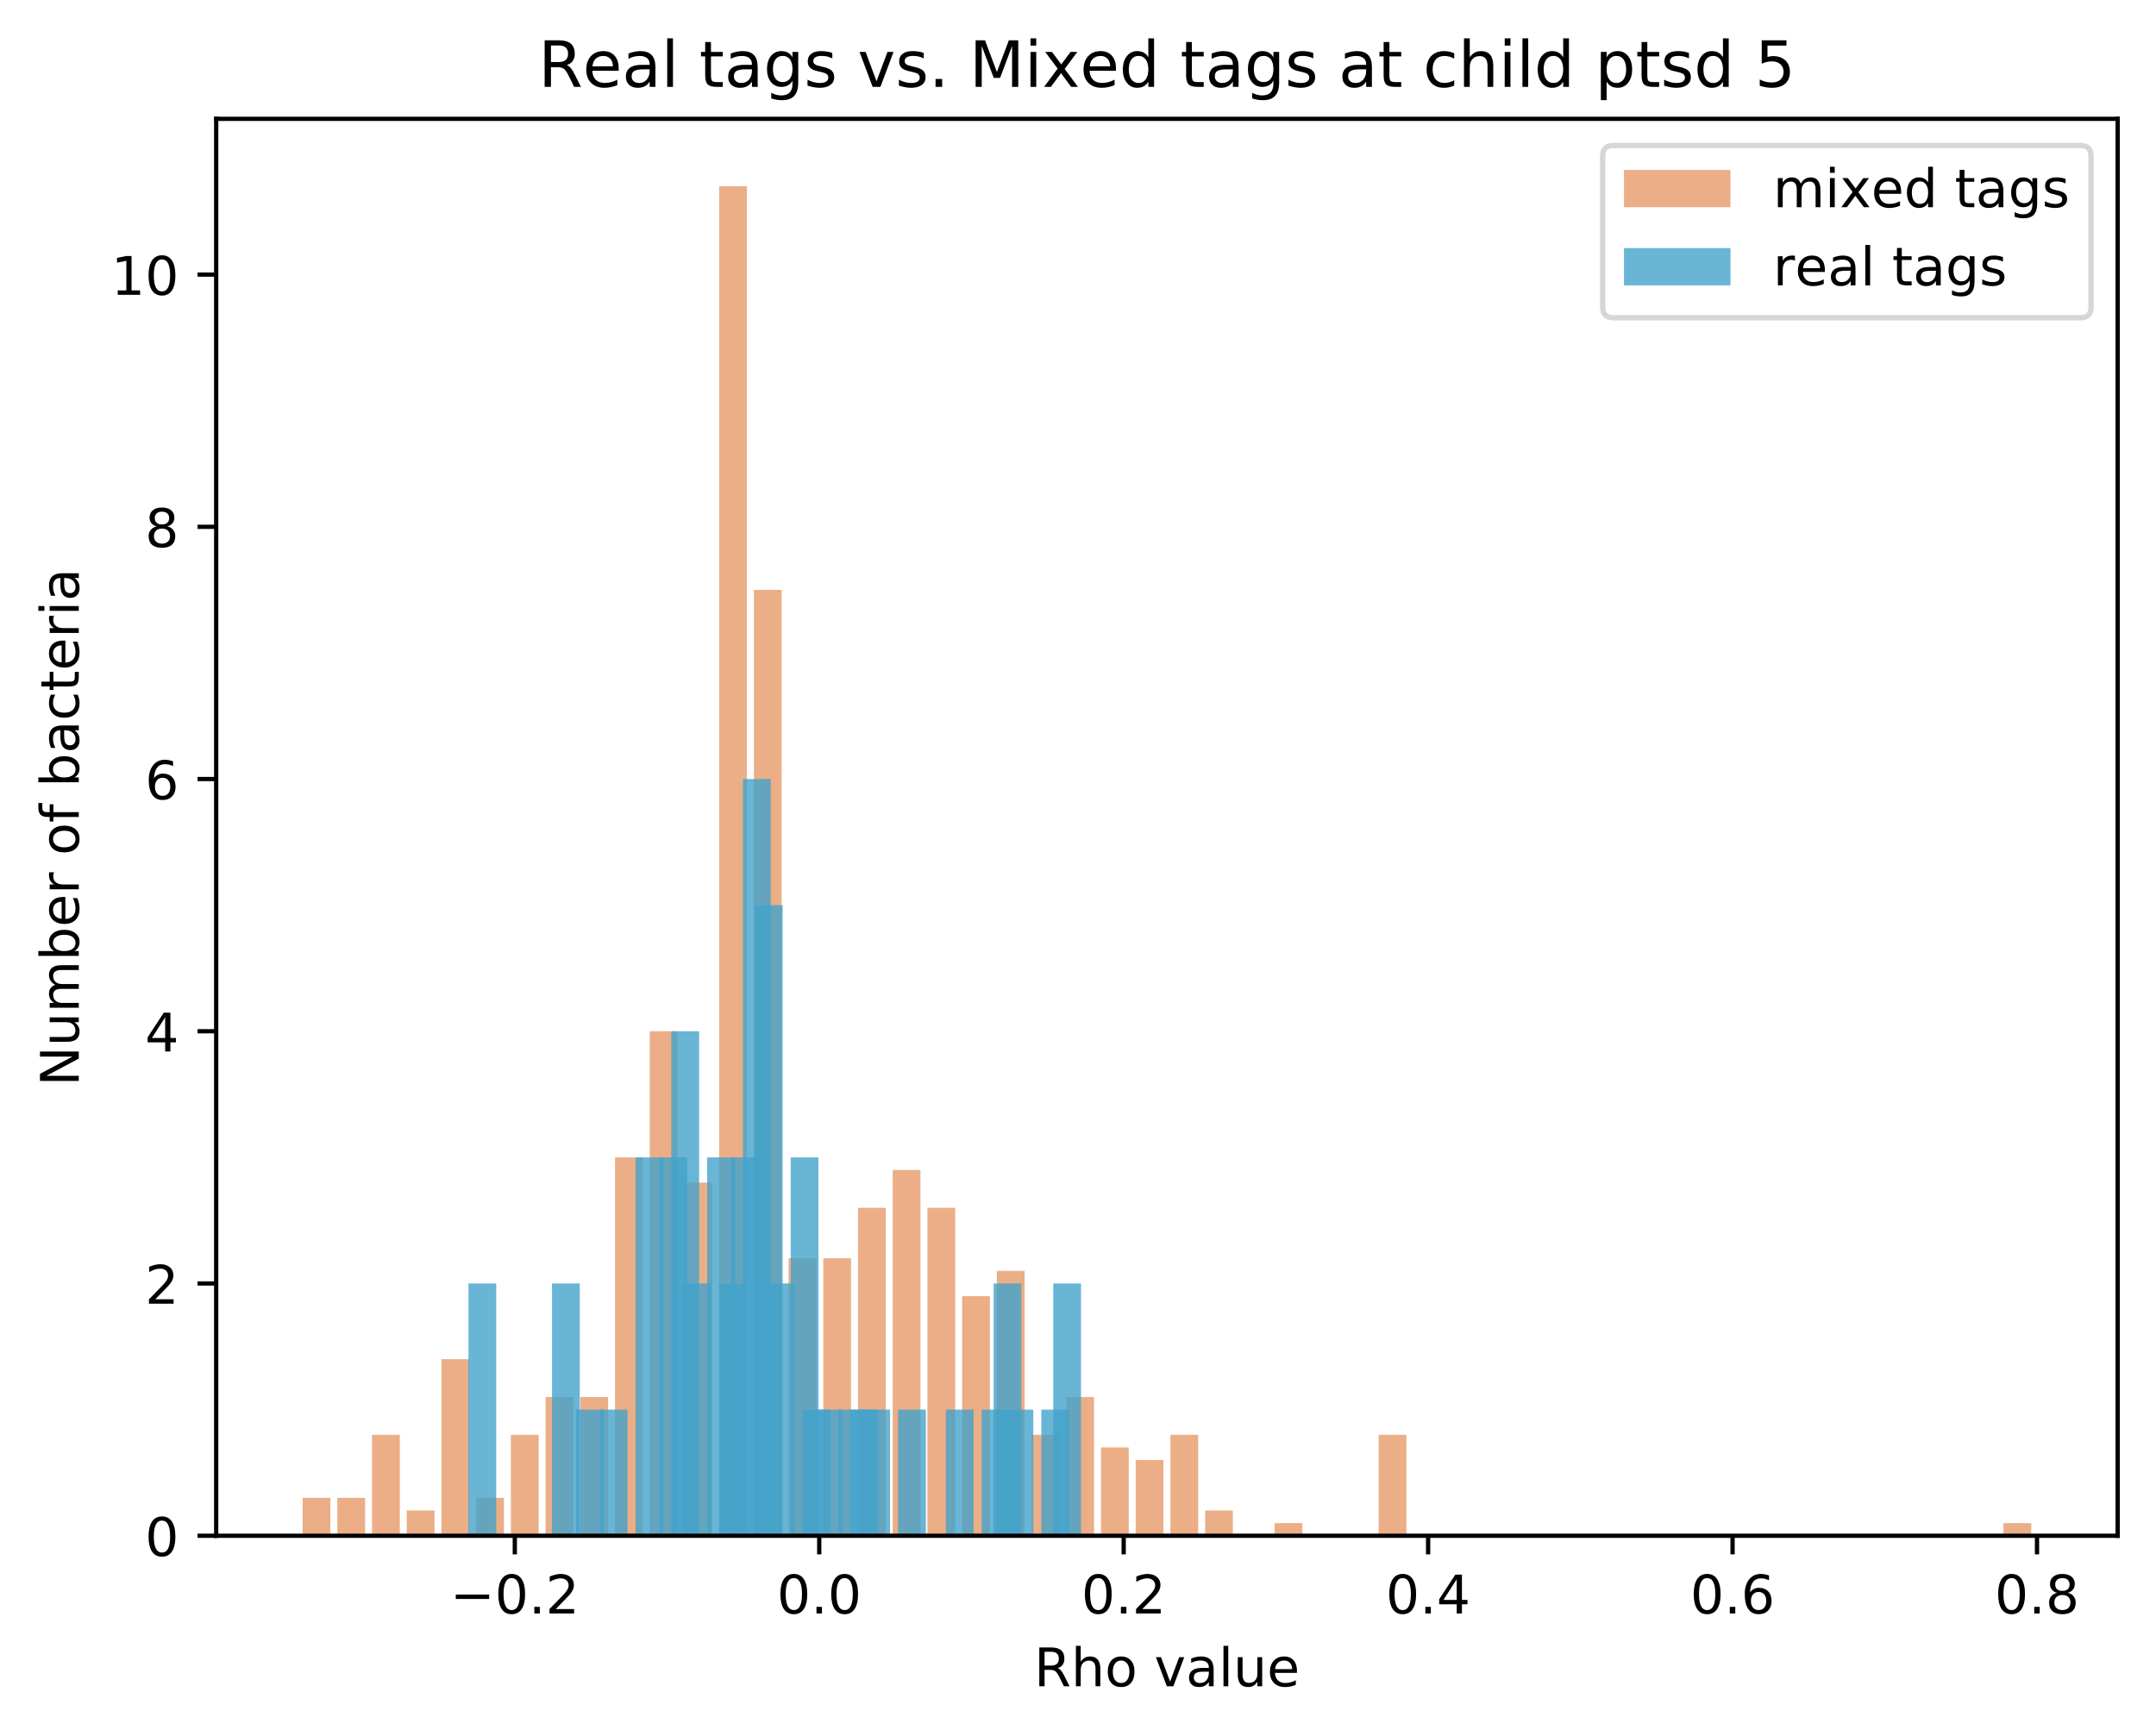 <?xml version="1.0" encoding="utf-8" standalone="no"?>
<!DOCTYPE svg PUBLIC "-//W3C//DTD SVG 1.1//EN"
  "http://www.w3.org/Graphics/SVG/1.1/DTD/svg11.dtd">
<!-- Created with matplotlib (https://matplotlib.org/) -->
<svg height="325.986pt" version="1.1" viewBox="0 0 404.923 325.986" width="404.923pt" xmlns="http://www.w3.org/2000/svg" xmlns:xlink="http://www.w3.org/1999/xlink">
 <defs>
  <style type="text/css">
*{stroke-linecap:butt;stroke-linejoin:round;}
  </style>
 </defs>
 <g id="figure_1">
  <g id="patch_1">
   <path d="M 0 325.986 
L 404.923 325.986 
L 404.923 0 
L 0 0 
z
" style="fill:#ffffff;"/>
  </g>
  <g id="axes_1">
   <g id="patch_2">
    <path d="M 40.603 288.43 
L 397.723 288.43 
L 397.723 22.318 
L 40.603 22.318 
z
" style="fill:#ffffff;"/>
   </g>
   <g id="patch_3">
    <path clip-path="url(#p74e25a6e88)" d="M 56.836 288.43 
L 62.051 288.43 
L 62.051 281.324 
L 56.836 281.324 
z
" style="fill:#d95f0e;opacity:0.5;"/>
   </g>
   <g id="patch_4">
    <path clip-path="url(#p74e25a6e88)" d="M 63.355 288.43 
L 68.57 288.43 
L 68.57 281.324 
L 63.355 281.324 
z
" style="fill:#d95f0e;opacity:0.5;"/>
   </g>
   <g id="patch_5">
    <path clip-path="url(#p74e25a6e88)" d="M 69.874 288.43 
L 75.09 288.43 
L 75.09 269.481 
L 69.874 269.481 
z
" style="fill:#d95f0e;opacity:0.5;"/>
   </g>
   <g id="patch_6">
    <path clip-path="url(#p74e25a6e88)" d="M 76.393 288.43 
L 81.609 288.43 
L 81.609 283.693 
L 76.393 283.693 
z
" style="fill:#d95f0e;opacity:0.5;"/>
   </g>
   <g id="patch_7">
    <path clip-path="url(#p74e25a6e88)" d="M 82.913 288.43 
L 88.128 288.43 
L 88.128 255.27 
L 82.913 255.27 
z
" style="fill:#d95f0e;opacity:0.5;"/>
   </g>
   <g id="patch_8">
    <path clip-path="url(#p74e25a6e88)" d="M 89.432 288.43 
L 94.647 288.43 
L 94.647 281.324 
L 89.432 281.324 
z
" style="fill:#d95f0e;opacity:0.5;"/>
   </g>
   <g id="patch_9">
    <path clip-path="url(#p74e25a6e88)" d="M 95.951 288.43 
L 101.166 288.43 
L 101.166 269.481 
L 95.951 269.481 
z
" style="fill:#d95f0e;opacity:0.5;"/>
   </g>
   <g id="patch_10">
    <path clip-path="url(#p74e25a6e88)" d="M 102.47 288.43 
L 107.685 288.43 
L 107.685 262.376 
L 102.47 262.376 
z
" style="fill:#d95f0e;opacity:0.5;"/>
   </g>
   <g id="patch_11">
    <path clip-path="url(#p74e25a6e88)" d="M 108.989 288.43 
L 114.205 288.43 
L 114.205 262.376 
L 108.989 262.376 
z
" style="fill:#d95f0e;opacity:0.5;"/>
   </g>
   <g id="patch_12">
    <path clip-path="url(#p74e25a6e88)" d="M 115.508 288.43 
L 120.724 288.43 
L 120.724 217.372 
L 115.508 217.372 
z
" style="fill:#d95f0e;opacity:0.5;"/>
   </g>
   <g id="patch_13">
    <path clip-path="url(#p74e25a6e88)" d="M 122.028 288.43 
L 127.243 288.43 
L 127.243 193.686 
L 122.028 193.686 
z
" style="fill:#d95f0e;opacity:0.5;"/>
   </g>
   <g id="patch_14">
    <path clip-path="url(#p74e25a6e88)" d="M 128.547 288.43 
L 133.762 288.43 
L 133.762 222.109 
L 128.547 222.109 
z
" style="fill:#d95f0e;opacity:0.5;"/>
   </g>
   <g id="patch_15">
    <path clip-path="url(#p74e25a6e88)" d="M 135.066 288.43 
L 140.281 288.43 
L 140.281 34.99 
L 135.066 34.99 
z
" style="fill:#d95f0e;opacity:0.5;"/>
   </g>
   <g id="patch_16">
    <path clip-path="url(#p74e25a6e88)" d="M 141.585 288.43 
L 146.8 288.43 
L 146.8 110.785 
L 141.585 110.785 
z
" style="fill:#d95f0e;opacity:0.5;"/>
   </g>
   <g id="patch_17">
    <path clip-path="url(#p74e25a6e88)" d="M 148.104 288.43 
L 153.32 288.43 
L 153.32 236.321 
L 148.104 236.321 
z
" style="fill:#d95f0e;opacity:0.5;"/>
   </g>
   <g id="patch_18">
    <path clip-path="url(#p74e25a6e88)" d="M 154.623 288.43 
L 159.839 288.43 
L 159.839 236.321 
L 154.623 236.321 
z
" style="fill:#d95f0e;opacity:0.5;"/>
   </g>
   <g id="patch_19">
    <path clip-path="url(#p74e25a6e88)" d="M 161.143 288.43 
L 166.358 288.43 
L 166.358 226.847 
L 161.143 226.847 
z
" style="fill:#d95f0e;opacity:0.5;"/>
   </g>
   <g id="patch_20">
    <path clip-path="url(#p74e25a6e88)" d="M 167.662 288.43 
L 172.877 288.43 
L 172.877 219.741 
L 167.662 219.741 
z
" style="fill:#d95f0e;opacity:0.5;"/>
   </g>
   <g id="patch_21">
    <path clip-path="url(#p74e25a6e88)" d="M 174.181 288.43 
L 179.396 288.43 
L 179.396 226.847 
L 174.181 226.847 
z
" style="fill:#d95f0e;opacity:0.5;"/>
   </g>
   <g id="patch_22">
    <path clip-path="url(#p74e25a6e88)" d="M 180.7 288.43 
L 185.915 288.43 
L 185.915 243.427 
L 180.7 243.427 
z
" style="fill:#d95f0e;opacity:0.5;"/>
   </g>
   <g id="patch_23">
    <path clip-path="url(#p74e25a6e88)" d="M 187.219 288.43 
L 192.435 288.43 
L 192.435 238.69 
L 187.219 238.69 
z
" style="fill:#d95f0e;opacity:0.5;"/>
   </g>
   <g id="patch_24">
    <path clip-path="url(#p74e25a6e88)" d="M 193.738 288.43 
L 198.954 288.43 
L 198.954 269.481 
L 193.738 269.481 
z
" style="fill:#d95f0e;opacity:0.5;"/>
   </g>
   <g id="patch_25">
    <path clip-path="url(#p74e25a6e88)" d="M 200.258 288.43 
L 205.473 288.43 
L 205.473 262.376 
L 200.258 262.376 
z
" style="fill:#d95f0e;opacity:0.5;"/>
   </g>
   <g id="patch_26">
    <path clip-path="url(#p74e25a6e88)" d="M 206.777 288.43 
L 211.992 288.43 
L 211.992 271.85 
L 206.777 271.85 
z
" style="fill:#d95f0e;opacity:0.5;"/>
   </g>
   <g id="patch_27">
    <path clip-path="url(#p74e25a6e88)" d="M 213.296 288.43 
L 218.511 288.43 
L 218.511 274.219 
L 213.296 274.219 
z
" style="fill:#d95f0e;opacity:0.5;"/>
   </g>
   <g id="patch_28">
    <path clip-path="url(#p74e25a6e88)" d="M 219.815 288.43 
L 225.03 288.43 
L 225.03 269.481 
L 219.815 269.481 
z
" style="fill:#d95f0e;opacity:0.5;"/>
   </g>
   <g id="patch_29">
    <path clip-path="url(#p74e25a6e88)" d="M 226.334 288.43 
L 231.55 288.43 
L 231.55 283.693 
L 226.334 283.693 
z
" style="fill:#d95f0e;opacity:0.5;"/>
   </g>
   <g id="patch_30">
    <path clip-path="url(#p74e25a6e88)" d="M 232.853 288.43 
L 238.069 288.43 
L 238.069 288.43 
L 232.853 288.43 
z
" style="fill:#d95f0e;opacity:0.5;"/>
   </g>
   <g id="patch_31">
    <path clip-path="url(#p74e25a6e88)" d="M 239.373 288.43 
L 244.588 288.43 
L 244.588 286.062 
L 239.373 286.062 
z
" style="fill:#d95f0e;opacity:0.5;"/>
   </g>
   <g id="patch_32">
    <path clip-path="url(#p74e25a6e88)" d="M 245.892 288.43 
L 251.107 288.43 
L 251.107 288.43 
L 245.892 288.43 
z
" style="fill:#d95f0e;opacity:0.5;"/>
   </g>
   <g id="patch_33">
    <path clip-path="url(#p74e25a6e88)" d="M 252.411 288.43 
L 257.626 288.43 
L 257.626 288.43 
L 252.411 288.43 
z
" style="fill:#d95f0e;opacity:0.5;"/>
   </g>
   <g id="patch_34">
    <path clip-path="url(#p74e25a6e88)" d="M 258.93 288.43 
L 264.145 288.43 
L 264.145 269.481 
L 258.93 269.481 
z
" style="fill:#d95f0e;opacity:0.5;"/>
   </g>
   <g id="patch_35">
    <path clip-path="url(#p74e25a6e88)" d="M 265.449 288.43 
L 270.665 288.43 
L 270.665 288.43 
L 265.449 288.43 
z
" style="fill:#d95f0e;opacity:0.5;"/>
   </g>
   <g id="patch_36">
    <path clip-path="url(#p74e25a6e88)" d="M 271.968 288.43 
L 277.184 288.43 
L 277.184 288.43 
L 271.968 288.43 
z
" style="fill:#d95f0e;opacity:0.5;"/>
   </g>
   <g id="patch_37">
    <path clip-path="url(#p74e25a6e88)" d="M 278.488 288.43 
L 283.703 288.43 
L 283.703 288.43 
L 278.488 288.43 
z
" style="fill:#d95f0e;opacity:0.5;"/>
   </g>
   <g id="patch_38">
    <path clip-path="url(#p74e25a6e88)" d="M 285.007 288.43 
L 290.222 288.43 
L 290.222 288.43 
L 285.007 288.43 
z
" style="fill:#d95f0e;opacity:0.5;"/>
   </g>
   <g id="patch_39">
    <path clip-path="url(#p74e25a6e88)" d="M 291.526 288.43 
L 296.741 288.43 
L 296.741 288.43 
L 291.526 288.43 
z
" style="fill:#d95f0e;opacity:0.5;"/>
   </g>
   <g id="patch_40">
    <path clip-path="url(#p74e25a6e88)" d="M 298.045 288.43 
L 303.26 288.43 
L 303.26 288.43 
L 298.045 288.43 
z
" style="fill:#d95f0e;opacity:0.5;"/>
   </g>
   <g id="patch_41">
    <path clip-path="url(#p74e25a6e88)" d="M 304.564 288.43 
L 309.78 288.43 
L 309.78 288.43 
L 304.564 288.43 
z
" style="fill:#d95f0e;opacity:0.5;"/>
   </g>
   <g id="patch_42">
    <path clip-path="url(#p74e25a6e88)" d="M 311.083 288.43 
L 316.299 288.43 
L 316.299 288.43 
L 311.083 288.43 
z
" style="fill:#d95f0e;opacity:0.5;"/>
   </g>
   <g id="patch_43">
    <path clip-path="url(#p74e25a6e88)" d="M 317.603 288.43 
L 322.818 288.43 
L 322.818 288.43 
L 317.603 288.43 
z
" style="fill:#d95f0e;opacity:0.5;"/>
   </g>
   <g id="patch_44">
    <path clip-path="url(#p74e25a6e88)" d="M 324.122 288.43 
L 329.337 288.43 
L 329.337 288.43 
L 324.122 288.43 
z
" style="fill:#d95f0e;opacity:0.5;"/>
   </g>
   <g id="patch_45">
    <path clip-path="url(#p74e25a6e88)" d="M 330.641 288.43 
L 335.856 288.43 
L 335.856 288.43 
L 330.641 288.43 
z
" style="fill:#d95f0e;opacity:0.5;"/>
   </g>
   <g id="patch_46">
    <path clip-path="url(#p74e25a6e88)" d="M 337.16 288.43 
L 342.375 288.43 
L 342.375 288.43 
L 337.16 288.43 
z
" style="fill:#d95f0e;opacity:0.5;"/>
   </g>
   <g id="patch_47">
    <path clip-path="url(#p74e25a6e88)" d="M 343.679 288.43 
L 348.895 288.43 
L 348.895 288.43 
L 343.679 288.43 
z
" style="fill:#d95f0e;opacity:0.5;"/>
   </g>
   <g id="patch_48">
    <path clip-path="url(#p74e25a6e88)" d="M 350.198 288.43 
L 355.414 288.43 
L 355.414 288.43 
L 350.198 288.43 
z
" style="fill:#d95f0e;opacity:0.5;"/>
   </g>
   <g id="patch_49">
    <path clip-path="url(#p74e25a6e88)" d="M 356.718 288.43 
L 361.933 288.43 
L 361.933 288.43 
L 356.718 288.43 
z
" style="fill:#d95f0e;opacity:0.5;"/>
   </g>
   <g id="patch_50">
    <path clip-path="url(#p74e25a6e88)" d="M 363.237 288.43 
L 368.452 288.43 
L 368.452 288.43 
L 363.237 288.43 
z
" style="fill:#d95f0e;opacity:0.5;"/>
   </g>
   <g id="patch_51">
    <path clip-path="url(#p74e25a6e88)" d="M 369.756 288.43 
L 374.971 288.43 
L 374.971 288.43 
L 369.756 288.43 
z
" style="fill:#d95f0e;opacity:0.5;"/>
   </g>
   <g id="patch_52">
    <path clip-path="url(#p74e25a6e88)" d="M 376.275 288.43 
L 381.49 288.43 
L 381.49 286.062 
L 376.275 286.062 
z
" style="fill:#d95f0e;opacity:0.5;"/>
   </g>
   <g id="patch_53">
    <path clip-path="url(#p74e25a6e88)" d="M 87.985 288.43 
L 93.201 288.43 
L 93.201 241.058 
L 87.985 241.058 
z
" style="fill:#43a2ca;opacity:0.8;"/>
   </g>
   <g id="patch_54">
    <path clip-path="url(#p74e25a6e88)" d="M 90.227 288.43 
L 95.442 288.43 
L 95.442 288.43 
L 90.227 288.43 
z
" style="fill:#43a2ca;opacity:0.8;"/>
   </g>
   <g id="patch_55">
    <path clip-path="url(#p74e25a6e88)" d="M 92.468 288.43 
L 97.683 288.43 
L 97.683 288.43 
L 92.468 288.43 
z
" style="fill:#43a2ca;opacity:0.8;"/>
   </g>
   <g id="patch_56">
    <path clip-path="url(#p74e25a6e88)" d="M 94.71 288.43 
L 99.925 288.43 
L 99.925 288.43 
L 94.71 288.43 
z
" style="fill:#43a2ca;opacity:0.8;"/>
   </g>
   <g id="patch_57">
    <path clip-path="url(#p74e25a6e88)" d="M 96.951 288.43 
L 102.166 288.43 
L 102.166 288.43 
L 96.951 288.43 
z
" style="fill:#43a2ca;opacity:0.8;"/>
   </g>
   <g id="patch_58">
    <path clip-path="url(#p74e25a6e88)" d="M 99.192 288.43 
L 104.408 288.43 
L 104.408 288.43 
L 99.192 288.43 
z
" style="fill:#43a2ca;opacity:0.8;"/>
   </g>
   <g id="patch_59">
    <path clip-path="url(#p74e25a6e88)" d="M 101.434 288.43 
L 106.649 288.43 
L 106.649 288.43 
L 101.434 288.43 
z
" style="fill:#43a2ca;opacity:0.8;"/>
   </g>
   <g id="patch_60">
    <path clip-path="url(#p74e25a6e88)" d="M 103.675 288.43 
L 108.891 288.43 
L 108.891 241.058 
L 103.675 241.058 
z
" style="fill:#43a2ca;opacity:0.8;"/>
   </g>
   <g id="patch_61">
    <path clip-path="url(#p74e25a6e88)" d="M 105.917 288.43 
L 111.132 288.43 
L 111.132 288.43 
L 105.917 288.43 
z
" style="fill:#43a2ca;opacity:0.8;"/>
   </g>
   <g id="patch_62">
    <path clip-path="url(#p74e25a6e88)" d="M 108.158 288.43 
L 113.374 288.43 
L 113.374 264.744 
L 108.158 264.744 
z
" style="fill:#43a2ca;opacity:0.8;"/>
   </g>
   <g id="patch_63">
    <path clip-path="url(#p74e25a6e88)" d="M 110.4 288.43 
L 115.615 288.43 
L 115.615 288.43 
L 110.4 288.43 
z
" style="fill:#43a2ca;opacity:0.8;"/>
   </g>
   <g id="patch_64">
    <path clip-path="url(#p74e25a6e88)" d="M 112.641 288.43 
L 117.857 288.43 
L 117.857 264.744 
L 112.641 264.744 
z
" style="fill:#43a2ca;opacity:0.8;"/>
   </g>
   <g id="patch_65">
    <path clip-path="url(#p74e25a6e88)" d="M 114.883 288.43 
L 120.098 288.43 
L 120.098 288.43 
L 114.883 288.43 
z
" style="fill:#43a2ca;opacity:0.8;"/>
   </g>
   <g id="patch_66">
    <path clip-path="url(#p74e25a6e88)" d="M 117.124 288.43 
L 122.34 288.43 
L 122.34 288.43 
L 117.124 288.43 
z
" style="fill:#43a2ca;opacity:0.8;"/>
   </g>
   <g id="patch_67">
    <path clip-path="url(#p74e25a6e88)" d="M 119.366 288.43 
L 124.581 288.43 
L 124.581 217.372 
L 119.366 217.372 
z
" style="fill:#43a2ca;opacity:0.8;"/>
   </g>
   <g id="patch_68">
    <path clip-path="url(#p74e25a6e88)" d="M 121.607 288.43 
L 126.822 288.43 
L 126.822 288.43 
L 121.607 288.43 
z
" style="fill:#43a2ca;opacity:0.8;"/>
   </g>
   <g id="patch_69">
    <path clip-path="url(#p74e25a6e88)" d="M 123.849 288.43 
L 129.064 288.43 
L 129.064 217.372 
L 123.849 217.372 
z
" style="fill:#43a2ca;opacity:0.8;"/>
   </g>
   <g id="patch_70">
    <path clip-path="url(#p74e25a6e88)" d="M 126.09 288.43 
L 131.305 288.43 
L 131.305 193.686 
L 126.09 193.686 
z
" style="fill:#43a2ca;opacity:0.8;"/>
   </g>
   <g id="patch_71">
    <path clip-path="url(#p74e25a6e88)" d="M 128.332 288.43 
L 133.547 288.43 
L 133.547 241.058 
L 128.332 241.058 
z
" style="fill:#43a2ca;opacity:0.8;"/>
   </g>
   <g id="patch_72">
    <path clip-path="url(#p74e25a6e88)" d="M 130.573 288.43 
L 135.788 288.43 
L 135.788 288.43 
L 130.573 288.43 
z
" style="fill:#43a2ca;opacity:0.8;"/>
   </g>
   <g id="patch_73">
    <path clip-path="url(#p74e25a6e88)" d="M 132.814 288.43 
L 138.03 288.43 
L 138.03 217.372 
L 132.814 217.372 
z
" style="fill:#43a2ca;opacity:0.8;"/>
   </g>
   <g id="patch_74">
    <path clip-path="url(#p74e25a6e88)" d="M 135.056 288.43 
L 140.271 288.43 
L 140.271 241.058 
L 135.056 241.058 
z
" style="fill:#43a2ca;opacity:0.8;"/>
   </g>
   <g id="patch_75">
    <path clip-path="url(#p74e25a6e88)" d="M 137.297 288.43 
L 142.513 288.43 
L 142.513 217.372 
L 137.297 217.372 
z
" style="fill:#43a2ca;opacity:0.8;"/>
   </g>
   <g id="patch_76">
    <path clip-path="url(#p74e25a6e88)" d="M 139.539 288.43 
L 144.754 288.43 
L 144.754 146.314 
L 139.539 146.314 
z
" style="fill:#43a2ca;opacity:0.8;"/>
   </g>
   <g id="patch_77">
    <path clip-path="url(#p74e25a6e88)" d="M 141.78 288.43 
L 146.996 288.43 
L 146.996 170 
L 141.78 170 
z
" style="fill:#43a2ca;opacity:0.8;"/>
   </g>
   <g id="patch_78">
    <path clip-path="url(#p74e25a6e88)" d="M 144.022 288.43 
L 149.237 288.43 
L 149.237 241.058 
L 144.022 241.058 
z
" style="fill:#43a2ca;opacity:0.8;"/>
   </g>
   <g id="patch_79">
    <path clip-path="url(#p74e25a6e88)" d="M 146.263 288.43 
L 151.479 288.43 
L 151.479 288.43 
L 146.263 288.43 
z
" style="fill:#43a2ca;opacity:0.8;"/>
   </g>
   <g id="patch_80">
    <path clip-path="url(#p74e25a6e88)" d="M 148.505 288.43 
L 153.72 288.43 
L 153.72 217.372 
L 148.505 217.372 
z
" style="fill:#43a2ca;opacity:0.8;"/>
   </g>
   <g id="patch_81">
    <path clip-path="url(#p74e25a6e88)" d="M 150.746 288.43 
L 155.961 288.43 
L 155.961 264.744 
L 150.746 264.744 
z
" style="fill:#43a2ca;opacity:0.8;"/>
   </g>
   <g id="patch_82">
    <path clip-path="url(#p74e25a6e88)" d="M 152.988 288.43 
L 158.203 288.43 
L 158.203 264.744 
L 152.988 264.744 
z
" style="fill:#43a2ca;opacity:0.8;"/>
   </g>
   <g id="patch_83">
    <path clip-path="url(#p74e25a6e88)" d="M 155.229 288.43 
L 160.444 288.43 
L 160.444 288.43 
L 155.229 288.43 
z
" style="fill:#43a2ca;opacity:0.8;"/>
   </g>
   <g id="patch_84">
    <path clip-path="url(#p74e25a6e88)" d="M 157.471 288.43 
L 162.686 288.43 
L 162.686 264.744 
L 157.471 264.744 
z
" style="fill:#43a2ca;opacity:0.8;"/>
   </g>
   <g id="patch_85">
    <path clip-path="url(#p74e25a6e88)" d="M 159.712 288.43 
L 164.927 288.43 
L 164.927 264.744 
L 159.712 264.744 
z
" style="fill:#43a2ca;opacity:0.8;"/>
   </g>
   <g id="patch_86">
    <path clip-path="url(#p74e25a6e88)" d="M 161.953 288.43 
L 167.169 288.43 
L 167.169 264.744 
L 161.953 264.744 
z
" style="fill:#43a2ca;opacity:0.8;"/>
   </g>
   <g id="patch_87">
    <path clip-path="url(#p74e25a6e88)" d="M 164.195 288.43 
L 169.41 288.43 
L 169.41 288.43 
L 164.195 288.43 
z
" style="fill:#43a2ca;opacity:0.8;"/>
   </g>
   <g id="patch_88">
    <path clip-path="url(#p74e25a6e88)" d="M 166.436 288.43 
L 171.652 288.43 
L 171.652 288.43 
L 166.436 288.43 
z
" style="fill:#43a2ca;opacity:0.8;"/>
   </g>
   <g id="patch_89">
    <path clip-path="url(#p74e25a6e88)" d="M 168.678 288.43 
L 173.893 288.43 
L 173.893 264.744 
L 168.678 264.744 
z
" style="fill:#43a2ca;opacity:0.8;"/>
   </g>
   <g id="patch_90">
    <path clip-path="url(#p74e25a6e88)" d="M 170.919 288.43 
L 176.135 288.43 
L 176.135 288.43 
L 170.919 288.43 
z
" style="fill:#43a2ca;opacity:0.8;"/>
   </g>
   <g id="patch_91">
    <path clip-path="url(#p74e25a6e88)" d="M 173.161 288.43 
L 178.376 288.43 
L 178.376 288.43 
L 173.161 288.43 
z
" style="fill:#43a2ca;opacity:0.8;"/>
   </g>
   <g id="patch_92">
    <path clip-path="url(#p74e25a6e88)" d="M 175.402 288.43 
L 180.618 288.43 
L 180.618 288.43 
L 175.402 288.43 
z
" style="fill:#43a2ca;opacity:0.8;"/>
   </g>
   <g id="patch_93">
    <path clip-path="url(#p74e25a6e88)" d="M 177.644 288.43 
L 182.859 288.43 
L 182.859 264.744 
L 177.644 264.744 
z
" style="fill:#43a2ca;opacity:0.8;"/>
   </g>
   <g id="patch_94">
    <path clip-path="url(#p74e25a6e88)" d="M 179.885 288.43 
L 185.1 288.43 
L 185.1 288.43 
L 179.885 288.43 
z
" style="fill:#43a2ca;opacity:0.8;"/>
   </g>
   <g id="patch_95">
    <path clip-path="url(#p74e25a6e88)" d="M 182.127 288.43 
L 187.342 288.43 
L 187.342 288.43 
L 182.127 288.43 
z
" style="fill:#43a2ca;opacity:0.8;"/>
   </g>
   <g id="patch_96">
    <path clip-path="url(#p74e25a6e88)" d="M 184.368 288.43 
L 189.583 288.43 
L 189.583 264.744 
L 184.368 264.744 
z
" style="fill:#43a2ca;opacity:0.8;"/>
   </g>
   <g id="patch_97">
    <path clip-path="url(#p74e25a6e88)" d="M 186.61 288.43 
L 191.825 288.43 
L 191.825 241.058 
L 186.61 241.058 
z
" style="fill:#43a2ca;opacity:0.8;"/>
   </g>
   <g id="patch_98">
    <path clip-path="url(#p74e25a6e88)" d="M 188.851 288.43 
L 194.066 288.43 
L 194.066 264.744 
L 188.851 264.744 
z
" style="fill:#43a2ca;opacity:0.8;"/>
   </g>
   <g id="patch_99">
    <path clip-path="url(#p74e25a6e88)" d="M 191.092 288.43 
L 196.308 288.43 
L 196.308 288.43 
L 191.092 288.43 
z
" style="fill:#43a2ca;opacity:0.8;"/>
   </g>
   <g id="patch_100">
    <path clip-path="url(#p74e25a6e88)" d="M 193.334 288.43 
L 198.549 288.43 
L 198.549 288.43 
L 193.334 288.43 
z
" style="fill:#43a2ca;opacity:0.8;"/>
   </g>
   <g id="patch_101">
    <path clip-path="url(#p74e25a6e88)" d="M 195.575 288.43 
L 200.791 288.43 
L 200.791 264.744 
L 195.575 264.744 
z
" style="fill:#43a2ca;opacity:0.8;"/>
   </g>
   <g id="patch_102">
    <path clip-path="url(#p74e25a6e88)" d="M 197.817 288.43 
L 203.032 288.43 
L 203.032 241.058 
L 197.817 241.058 
z
" style="fill:#43a2ca;opacity:0.8;"/>
   </g>
   <g id="matplotlib.axis_1">
    <g id="xtick_1">
     <g id="line2d_1">
      <defs>
       <path d="M 0 0 
L 0 3.5 
" id="m91716a3935" style="stroke:#000000;stroke-width:0.8;"/>
      </defs>
      <g>
       <use style="stroke:#000000;stroke-width:0.8;" x="96.686" xlink:href="#m91716a3935" y="288.43"/>
      </g>
     </g>
     <g id="text_1">
      <!-- −0.2 -->
      <defs>
       <path d="M 10.594 35.5 
L 73.188 35.5 
L 73.188 27.203 
L 10.594 27.203 
z
" id="DejaVuSans-8722"/>
       <path d="M 31.781 66.406 
Q 24.172 66.406 20.328 58.906 
Q 16.5 51.422 16.5 36.375 
Q 16.5 21.391 20.328 13.891 
Q 24.172 6.391 31.781 6.391 
Q 39.453 6.391 43.281 13.891 
Q 47.125 21.391 47.125 36.375 
Q 47.125 51.422 43.281 58.906 
Q 39.453 66.406 31.781 66.406 
z
M 31.781 74.219 
Q 44.047 74.219 50.516 64.516 
Q 56.984 54.828 56.984 36.375 
Q 56.984 17.969 50.516 8.266 
Q 44.047 -1.422 31.781 -1.422 
Q 19.531 -1.422 13.062 8.266 
Q 6.594 17.969 6.594 36.375 
Q 6.594 54.828 13.062 64.516 
Q 19.531 74.219 31.781 74.219 
z
" id="DejaVuSans-48"/>
       <path d="M 10.688 12.406 
L 21 12.406 
L 21 0 
L 10.688 0 
z
" id="DejaVuSans-46"/>
       <path d="M 19.188 8.297 
L 53.609 8.297 
L 53.609 0 
L 7.328 0 
L 7.328 8.297 
Q 12.938 14.109 22.625 23.891 
Q 32.328 33.688 34.812 36.531 
Q 39.547 41.844 41.422 45.531 
Q 43.312 49.219 43.312 52.781 
Q 43.312 58.594 39.234 62.25 
Q 35.156 65.922 28.609 65.922 
Q 23.969 65.922 18.812 64.312 
Q 13.672 62.703 7.812 59.422 
L 7.812 69.391 
Q 13.766 71.781 18.938 73 
Q 24.125 74.219 28.422 74.219 
Q 39.75 74.219 46.484 68.547 
Q 53.219 62.891 53.219 53.422 
Q 53.219 48.922 51.531 44.891 
Q 49.859 40.875 45.406 35.406 
Q 44.188 33.984 37.641 27.219 
Q 31.109 20.453 19.188 8.297 
z
" id="DejaVuSans-50"/>
      </defs>
      <g transform="translate(84.544 303.029)scale(0.1 -0.1)">
       <use xlink:href="#DejaVuSans-8722"/>
       <use x="83.789" xlink:href="#DejaVuSans-48"/>
       <use x="147.412" xlink:href="#DejaVuSans-46"/>
       <use x="179.199" xlink:href="#DejaVuSans-50"/>
      </g>
     </g>
    </g>
    <g id="xtick_2">
     <g id="line2d_2">
      <g>
       <use style="stroke:#000000;stroke-width:0.8;" x="153.863" xlink:href="#m91716a3935" y="288.43"/>
      </g>
     </g>
     <g id="text_2">
      <!-- 0.0 -->
      <g transform="translate(145.912 303.029)scale(0.1 -0.1)">
       <use xlink:href="#DejaVuSans-48"/>
       <use x="63.623" xlink:href="#DejaVuSans-46"/>
       <use x="95.41" xlink:href="#DejaVuSans-48"/>
      </g>
     </g>
    </g>
    <g id="xtick_3">
     <g id="line2d_3">
      <g>
       <use style="stroke:#000000;stroke-width:0.8;" x="211.041" xlink:href="#m91716a3935" y="288.43"/>
      </g>
     </g>
     <g id="text_3">
      <!-- 0.2 -->
      <g transform="translate(203.089 303.029)scale(0.1 -0.1)">
       <use xlink:href="#DejaVuSans-48"/>
       <use x="63.623" xlink:href="#DejaVuSans-46"/>
       <use x="95.41" xlink:href="#DejaVuSans-50"/>
      </g>
     </g>
    </g>
    <g id="xtick_4">
     <g id="line2d_4">
      <g>
       <use style="stroke:#000000;stroke-width:0.8;" x="268.219" xlink:href="#m91716a3935" y="288.43"/>
      </g>
     </g>
     <g id="text_4">
      <!-- 0.4 -->
      <defs>
       <path d="M 37.797 64.312 
L 12.891 25.391 
L 37.797 25.391 
z
M 35.203 72.906 
L 47.609 72.906 
L 47.609 25.391 
L 58.016 25.391 
L 58.016 17.188 
L 47.609 17.188 
L 47.609 0 
L 37.797 0 
L 37.797 17.188 
L 4.891 17.188 
L 4.891 26.703 
z
" id="DejaVuSans-52"/>
      </defs>
      <g transform="translate(260.267 303.029)scale(0.1 -0.1)">
       <use xlink:href="#DejaVuSans-48"/>
       <use x="63.623" xlink:href="#DejaVuSans-46"/>
       <use x="95.41" xlink:href="#DejaVuSans-52"/>
      </g>
     </g>
    </g>
    <g id="xtick_5">
     <g id="line2d_5">
      <g>
       <use style="stroke:#000000;stroke-width:0.8;" x="325.396" xlink:href="#m91716a3935" y="288.43"/>
      </g>
     </g>
     <g id="text_5">
      <!-- 0.6 -->
      <defs>
       <path d="M 33.016 40.375 
Q 26.375 40.375 22.484 35.828 
Q 18.609 31.297 18.609 23.391 
Q 18.609 15.531 22.484 10.953 
Q 26.375 6.391 33.016 6.391 
Q 39.656 6.391 43.531 10.953 
Q 47.406 15.531 47.406 23.391 
Q 47.406 31.297 43.531 35.828 
Q 39.656 40.375 33.016 40.375 
z
M 52.594 71.297 
L 52.594 62.312 
Q 48.875 64.062 45.094 64.984 
Q 41.312 65.922 37.594 65.922 
Q 27.828 65.922 22.672 59.328 
Q 17.531 52.734 16.797 39.406 
Q 19.672 43.656 24.016 45.922 
Q 28.375 48.188 33.594 48.188 
Q 44.578 48.188 50.953 41.516 
Q 57.328 34.859 57.328 23.391 
Q 57.328 12.156 50.688 5.359 
Q 44.047 -1.422 33.016 -1.422 
Q 20.359 -1.422 13.672 8.266 
Q 6.984 17.969 6.984 36.375 
Q 6.984 53.656 15.188 63.938 
Q 23.391 74.219 37.203 74.219 
Q 40.922 74.219 44.703 73.484 
Q 48.484 72.75 52.594 71.297 
z
" id="DejaVuSans-54"/>
      </defs>
      <g transform="translate(317.445 303.029)scale(0.1 -0.1)">
       <use xlink:href="#DejaVuSans-48"/>
       <use x="63.623" xlink:href="#DejaVuSans-46"/>
       <use x="95.41" xlink:href="#DejaVuSans-54"/>
      </g>
     </g>
    </g>
    <g id="xtick_6">
     <g id="line2d_6">
      <g>
       <use style="stroke:#000000;stroke-width:0.8;" x="382.574" xlink:href="#m91716a3935" y="288.43"/>
      </g>
     </g>
     <g id="text_6">
      <!-- 0.8 -->
      <defs>
       <path d="M 31.781 34.625 
Q 24.75 34.625 20.719 30.859 
Q 16.703 27.094 16.703 20.516 
Q 16.703 13.922 20.719 10.156 
Q 24.75 6.391 31.781 6.391 
Q 38.812 6.391 42.859 10.172 
Q 46.922 13.969 46.922 20.516 
Q 46.922 27.094 42.891 30.859 
Q 38.875 34.625 31.781 34.625 
z
M 21.922 38.812 
Q 15.578 40.375 12.031 44.719 
Q 8.5 49.078 8.5 55.328 
Q 8.5 64.062 14.719 69.141 
Q 20.953 74.219 31.781 74.219 
Q 42.672 74.219 48.875 69.141 
Q 55.078 64.062 55.078 55.328 
Q 55.078 49.078 51.531 44.719 
Q 48 40.375 41.703 38.812 
Q 48.828 37.156 52.797 32.312 
Q 56.781 27.484 56.781 20.516 
Q 56.781 9.906 50.312 4.234 
Q 43.844 -1.422 31.781 -1.422 
Q 19.734 -1.422 13.25 4.234 
Q 6.781 9.906 6.781 20.516 
Q 6.781 27.484 10.781 32.312 
Q 14.797 37.156 21.922 38.812 
z
M 18.312 54.391 
Q 18.312 48.734 21.844 45.562 
Q 25.391 42.391 31.781 42.391 
Q 38.141 42.391 41.719 45.562 
Q 45.312 48.734 45.312 54.391 
Q 45.312 60.062 41.719 63.234 
Q 38.141 66.406 31.781 66.406 
Q 25.391 66.406 21.844 63.234 
Q 18.312 60.062 18.312 54.391 
z
" id="DejaVuSans-56"/>
      </defs>
      <g transform="translate(374.622 303.029)scale(0.1 -0.1)">
       <use xlink:href="#DejaVuSans-48"/>
       <use x="63.623" xlink:href="#DejaVuSans-46"/>
       <use x="95.41" xlink:href="#DejaVuSans-56"/>
      </g>
     </g>
    </g>
    <g id="text_7">
     <!-- Rho value -->
     <defs>
      <path d="M 44.391 34.188 
Q 47.562 33.109 50.562 29.594 
Q 53.562 26.078 56.594 19.922 
L 66.609 0 
L 56 0 
L 46.688 18.703 
Q 43.062 26.031 39.672 28.422 
Q 36.281 30.812 30.422 30.812 
L 19.672 30.812 
L 19.672 0 
L 9.812 0 
L 9.812 72.906 
L 32.078 72.906 
Q 44.578 72.906 50.734 67.672 
Q 56.891 62.453 56.891 51.906 
Q 56.891 45.016 53.688 40.469 
Q 50.484 35.938 44.391 34.188 
z
M 19.672 64.797 
L 19.672 38.922 
L 32.078 38.922 
Q 39.203 38.922 42.844 42.219 
Q 46.484 45.516 46.484 51.906 
Q 46.484 58.297 42.844 61.547 
Q 39.203 64.797 32.078 64.797 
z
" id="DejaVuSans-82"/>
      <path d="M 54.891 33.016 
L 54.891 0 
L 45.906 0 
L 45.906 32.719 
Q 45.906 40.484 42.875 44.328 
Q 39.844 48.188 33.797 48.188 
Q 26.516 48.188 22.312 43.547 
Q 18.109 38.922 18.109 30.906 
L 18.109 0 
L 9.078 0 
L 9.078 75.984 
L 18.109 75.984 
L 18.109 46.188 
Q 21.344 51.125 25.703 53.562 
Q 30.078 56 35.797 56 
Q 45.219 56 50.047 50.172 
Q 54.891 44.344 54.891 33.016 
z
" id="DejaVuSans-104"/>
      <path d="M 30.609 48.391 
Q 23.391 48.391 19.188 42.75 
Q 14.984 37.109 14.984 27.297 
Q 14.984 17.484 19.156 11.844 
Q 23.344 6.203 30.609 6.203 
Q 37.797 6.203 41.984 11.859 
Q 46.188 17.531 46.188 27.297 
Q 46.188 37.016 41.984 42.703 
Q 37.797 48.391 30.609 48.391 
z
M 30.609 56 
Q 42.328 56 49.016 48.375 
Q 55.719 40.766 55.719 27.297 
Q 55.719 13.875 49.016 6.219 
Q 42.328 -1.422 30.609 -1.422 
Q 18.844 -1.422 12.172 6.219 
Q 5.516 13.875 5.516 27.297 
Q 5.516 40.766 12.172 48.375 
Q 18.844 56 30.609 56 
z
" id="DejaVuSans-111"/>
      <path id="DejaVuSans-32"/>
      <path d="M 2.984 54.688 
L 12.5 54.688 
L 29.594 8.797 
L 46.688 54.688 
L 56.203 54.688 
L 35.688 0 
L 23.484 0 
z
" id="DejaVuSans-118"/>
      <path d="M 34.281 27.484 
Q 23.391 27.484 19.188 25 
Q 14.984 22.516 14.984 16.5 
Q 14.984 11.719 18.141 8.906 
Q 21.297 6.109 26.703 6.109 
Q 34.188 6.109 38.703 11.406 
Q 43.219 16.703 43.219 25.484 
L 43.219 27.484 
z
M 52.203 31.203 
L 52.203 0 
L 43.219 0 
L 43.219 8.297 
Q 40.141 3.328 35.547 0.953 
Q 30.953 -1.422 24.312 -1.422 
Q 15.922 -1.422 10.953 3.297 
Q 6 8.016 6 15.922 
Q 6 25.141 12.172 29.828 
Q 18.359 34.516 30.609 34.516 
L 43.219 34.516 
L 43.219 35.406 
Q 43.219 41.609 39.141 45 
Q 35.062 48.391 27.688 48.391 
Q 23 48.391 18.547 47.266 
Q 14.109 46.141 10.016 43.891 
L 10.016 52.203 
Q 14.938 54.109 19.578 55.047 
Q 24.219 56 28.609 56 
Q 40.484 56 46.344 49.844 
Q 52.203 43.703 52.203 31.203 
z
" id="DejaVuSans-97"/>
      <path d="M 9.422 75.984 
L 18.406 75.984 
L 18.406 0 
L 9.422 0 
z
" id="DejaVuSans-108"/>
      <path d="M 8.5 21.578 
L 8.5 54.688 
L 17.484 54.688 
L 17.484 21.922 
Q 17.484 14.156 20.5 10.266 
Q 23.531 6.391 29.594 6.391 
Q 36.859 6.391 41.078 11.031 
Q 45.312 15.672 45.312 23.688 
L 45.312 54.688 
L 54.297 54.688 
L 54.297 0 
L 45.312 0 
L 45.312 8.406 
Q 42.047 3.422 37.719 1 
Q 33.406 -1.422 27.688 -1.422 
Q 18.266 -1.422 13.375 4.438 
Q 8.5 10.297 8.5 21.578 
z
M 31.109 56 
z
" id="DejaVuSans-117"/>
      <path d="M 56.203 29.594 
L 56.203 25.203 
L 14.891 25.203 
Q 15.484 15.922 20.484 11.062 
Q 25.484 6.203 34.422 6.203 
Q 39.594 6.203 44.453 7.469 
Q 49.312 8.734 54.109 11.281 
L 54.109 2.781 
Q 49.266 0.734 44.188 -0.344 
Q 39.109 -1.422 33.891 -1.422 
Q 20.797 -1.422 13.156 6.188 
Q 5.516 13.812 5.516 26.812 
Q 5.516 40.234 12.766 48.109 
Q 20.016 56 32.328 56 
Q 43.359 56 49.781 48.891 
Q 56.203 41.797 56.203 29.594 
z
M 47.219 32.234 
Q 47.125 39.594 43.094 43.984 
Q 39.062 48.391 32.422 48.391 
Q 24.906 48.391 20.391 44.141 
Q 15.875 39.891 15.188 32.172 
z
" id="DejaVuSans-101"/>
     </defs>
     <g transform="translate(194.214 316.707)scale(0.1 -0.1)">
      <use xlink:href="#DejaVuSans-82"/>
      <use x="69.482" xlink:href="#DejaVuSans-104"/>
      <use x="132.861" xlink:href="#DejaVuSans-111"/>
      <use x="194.043" xlink:href="#DejaVuSans-32"/>
      <use x="225.83" xlink:href="#DejaVuSans-118"/>
      <use x="285.01" xlink:href="#DejaVuSans-97"/>
      <use x="346.289" xlink:href="#DejaVuSans-108"/>
      <use x="374.072" xlink:href="#DejaVuSans-117"/>
      <use x="437.451" xlink:href="#DejaVuSans-101"/>
     </g>
    </g>
   </g>
   <g id="matplotlib.axis_2">
    <g id="ytick_1">
     <g id="line2d_7">
      <defs>
       <path d="M 0 0 
L -3.5 0 
" id="m6e22c16e5d" style="stroke:#000000;stroke-width:0.8;"/>
      </defs>
      <g>
       <use style="stroke:#000000;stroke-width:0.8;" x="40.603" xlink:href="#m6e22c16e5d" y="288.43"/>
      </g>
     </g>
     <g id="text_8">
      <!-- 0 -->
      <g transform="translate(27.241 292.229)scale(0.1 -0.1)">
       <use xlink:href="#DejaVuSans-48"/>
      </g>
     </g>
    </g>
    <g id="ytick_2">
     <g id="line2d_8">
      <g>
       <use style="stroke:#000000;stroke-width:0.8;" x="40.603" xlink:href="#m6e22c16e5d" y="241.058"/>
      </g>
     </g>
     <g id="text_9">
      <!-- 2 -->
      <g transform="translate(27.241 244.857)scale(0.1 -0.1)">
       <use xlink:href="#DejaVuSans-50"/>
      </g>
     </g>
    </g>
    <g id="ytick_3">
     <g id="line2d_9">
      <g>
       <use style="stroke:#000000;stroke-width:0.8;" x="40.603" xlink:href="#m6e22c16e5d" y="193.686"/>
      </g>
     </g>
     <g id="text_10">
      <!-- 4 -->
      <g transform="translate(27.241 197.485)scale(0.1 -0.1)">
       <use xlink:href="#DejaVuSans-52"/>
      </g>
     </g>
    </g>
    <g id="ytick_4">
     <g id="line2d_10">
      <g>
       <use style="stroke:#000000;stroke-width:0.8;" x="40.603" xlink:href="#m6e22c16e5d" y="146.314"/>
      </g>
     </g>
     <g id="text_11">
      <!-- 6 -->
      <g transform="translate(27.241 150.113)scale(0.1 -0.1)">
       <use xlink:href="#DejaVuSans-54"/>
      </g>
     </g>
    </g>
    <g id="ytick_5">
     <g id="line2d_11">
      <g>
       <use style="stroke:#000000;stroke-width:0.8;" x="40.603" xlink:href="#m6e22c16e5d" y="98.942"/>
      </g>
     </g>
     <g id="text_12">
      <!-- 8 -->
      <g transform="translate(27.241 102.741)scale(0.1 -0.1)">
       <use xlink:href="#DejaVuSans-56"/>
      </g>
     </g>
    </g>
    <g id="ytick_6">
     <g id="line2d_12">
      <g>
       <use style="stroke:#000000;stroke-width:0.8;" x="40.603" xlink:href="#m6e22c16e5d" y="51.57"/>
      </g>
     </g>
     <g id="text_13">
      <!-- 10 -->
      <defs>
       <path d="M 12.406 8.297 
L 28.516 8.297 
L 28.516 63.922 
L 10.984 60.406 
L 10.984 69.391 
L 28.422 72.906 
L 38.281 72.906 
L 38.281 8.297 
L 54.391 8.297 
L 54.391 0 
L 12.406 0 
z
" id="DejaVuSans-49"/>
      </defs>
      <g transform="translate(20.878 55.37)scale(0.1 -0.1)">
       <use xlink:href="#DejaVuSans-49"/>
       <use x="63.623" xlink:href="#DejaVuSans-48"/>
      </g>
     </g>
    </g>
    <g id="text_14">
     <!-- Number of bacteria -->
     <defs>
      <path d="M 9.812 72.906 
L 23.094 72.906 
L 55.422 11.922 
L 55.422 72.906 
L 64.984 72.906 
L 64.984 0 
L 51.703 0 
L 19.391 60.984 
L 19.391 0 
L 9.812 0 
z
" id="DejaVuSans-78"/>
      <path d="M 52 44.188 
Q 55.375 50.25 60.062 53.125 
Q 64.75 56 71.094 56 
Q 79.641 56 84.281 50.016 
Q 88.922 44.047 88.922 33.016 
L 88.922 0 
L 79.891 0 
L 79.891 32.719 
Q 79.891 40.578 77.094 44.375 
Q 74.312 48.188 68.609 48.188 
Q 61.625 48.188 57.562 43.547 
Q 53.516 38.922 53.516 30.906 
L 53.516 0 
L 44.484 0 
L 44.484 32.719 
Q 44.484 40.625 41.703 44.406 
Q 38.922 48.188 33.109 48.188 
Q 26.219 48.188 22.156 43.531 
Q 18.109 38.875 18.109 30.906 
L 18.109 0 
L 9.078 0 
L 9.078 54.688 
L 18.109 54.688 
L 18.109 46.188 
Q 21.188 51.219 25.484 53.609 
Q 29.781 56 35.688 56 
Q 41.656 56 45.828 52.969 
Q 50 49.953 52 44.188 
z
" id="DejaVuSans-109"/>
      <path d="M 48.688 27.297 
Q 48.688 37.203 44.609 42.844 
Q 40.531 48.484 33.406 48.484 
Q 26.266 48.484 22.188 42.844 
Q 18.109 37.203 18.109 27.297 
Q 18.109 17.391 22.188 11.75 
Q 26.266 6.109 33.406 6.109 
Q 40.531 6.109 44.609 11.75 
Q 48.688 17.391 48.688 27.297 
z
M 18.109 46.391 
Q 20.953 51.266 25.266 53.625 
Q 29.594 56 35.594 56 
Q 45.562 56 51.781 48.094 
Q 58.016 40.188 58.016 27.297 
Q 58.016 14.406 51.781 6.484 
Q 45.562 -1.422 35.594 -1.422 
Q 29.594 -1.422 25.266 0.953 
Q 20.953 3.328 18.109 8.203 
L 18.109 0 
L 9.078 0 
L 9.078 75.984 
L 18.109 75.984 
z
" id="DejaVuSans-98"/>
      <path d="M 41.109 46.297 
Q 39.594 47.172 37.812 47.578 
Q 36.031 48 33.891 48 
Q 26.266 48 22.188 43.047 
Q 18.109 38.094 18.109 28.812 
L 18.109 0 
L 9.078 0 
L 9.078 54.688 
L 18.109 54.688 
L 18.109 46.188 
Q 20.953 51.172 25.484 53.578 
Q 30.031 56 36.531 56 
Q 37.453 56 38.578 55.875 
Q 39.703 55.766 41.062 55.516 
z
" id="DejaVuSans-114"/>
      <path d="M 37.109 75.984 
L 37.109 68.5 
L 28.516 68.5 
Q 23.688 68.5 21.797 66.547 
Q 19.922 64.594 19.922 59.516 
L 19.922 54.688 
L 34.719 54.688 
L 34.719 47.703 
L 19.922 47.703 
L 19.922 0 
L 10.891 0 
L 10.891 47.703 
L 2.297 47.703 
L 2.297 54.688 
L 10.891 54.688 
L 10.891 58.5 
Q 10.891 67.625 15.141 71.797 
Q 19.391 75.984 28.609 75.984 
z
" id="DejaVuSans-102"/>
      <path d="M 48.781 52.594 
L 48.781 44.188 
Q 44.969 46.297 41.141 47.344 
Q 37.312 48.391 33.406 48.391 
Q 24.656 48.391 19.812 42.844 
Q 14.984 37.312 14.984 27.297 
Q 14.984 17.281 19.812 11.734 
Q 24.656 6.203 33.406 6.203 
Q 37.312 6.203 41.141 7.25 
Q 44.969 8.297 48.781 10.406 
L 48.781 2.094 
Q 45.016 0.344 40.984 -0.531 
Q 36.969 -1.422 32.422 -1.422 
Q 20.062 -1.422 12.781 6.344 
Q 5.516 14.109 5.516 27.297 
Q 5.516 40.672 12.859 48.328 
Q 20.219 56 33.016 56 
Q 37.156 56 41.109 55.141 
Q 45.062 54.297 48.781 52.594 
z
" id="DejaVuSans-99"/>
      <path d="M 18.312 70.219 
L 18.312 54.688 
L 36.812 54.688 
L 36.812 47.703 
L 18.312 47.703 
L 18.312 18.016 
Q 18.312 11.328 20.141 9.422 
Q 21.969 7.516 27.594 7.516 
L 36.812 7.516 
L 36.812 0 
L 27.594 0 
Q 17.188 0 13.234 3.875 
Q 9.281 7.766 9.281 18.016 
L 9.281 47.703 
L 2.688 47.703 
L 2.688 54.688 
L 9.281 54.688 
L 9.281 70.219 
z
" id="DejaVuSans-116"/>
      <path d="M 9.422 54.688 
L 18.406 54.688 
L 18.406 0 
L 9.422 0 
z
M 9.422 75.984 
L 18.406 75.984 
L 18.406 64.594 
L 9.422 64.594 
z
" id="DejaVuSans-105"/>
     </defs>
     <g transform="translate(14.798 203.991)rotate(-90)scale(0.1 -0.1)">
      <use xlink:href="#DejaVuSans-78"/>
      <use x="74.805" xlink:href="#DejaVuSans-117"/>
      <use x="138.184" xlink:href="#DejaVuSans-109"/>
      <use x="235.596" xlink:href="#DejaVuSans-98"/>
      <use x="299.072" xlink:href="#DejaVuSans-101"/>
      <use x="360.596" xlink:href="#DejaVuSans-114"/>
      <use x="401.709" xlink:href="#DejaVuSans-32"/>
      <use x="433.496" xlink:href="#DejaVuSans-111"/>
      <use x="494.678" xlink:href="#DejaVuSans-102"/>
      <use x="529.883" xlink:href="#DejaVuSans-32"/>
      <use x="561.67" xlink:href="#DejaVuSans-98"/>
      <use x="625.146" xlink:href="#DejaVuSans-97"/>
      <use x="686.426" xlink:href="#DejaVuSans-99"/>
      <use x="741.406" xlink:href="#DejaVuSans-116"/>
      <use x="780.615" xlink:href="#DejaVuSans-101"/>
      <use x="842.139" xlink:href="#DejaVuSans-114"/>
      <use x="883.252" xlink:href="#DejaVuSans-105"/>
      <use x="911.035" xlink:href="#DejaVuSans-97"/>
     </g>
    </g>
   </g>
   <g id="patch_103">
    <path d="M 40.603 288.43 
L 40.603 22.318 
" style="fill:none;stroke:#000000;stroke-linecap:square;stroke-linejoin:miter;stroke-width:0.8;"/>
   </g>
   <g id="patch_104">
    <path d="M 397.723 288.43 
L 397.723 22.318 
" style="fill:none;stroke:#000000;stroke-linecap:square;stroke-linejoin:miter;stroke-width:0.8;"/>
   </g>
   <g id="patch_105">
    <path d="M 40.603 288.43 
L 397.723 288.43 
" style="fill:none;stroke:#000000;stroke-linecap:square;stroke-linejoin:miter;stroke-width:0.8;"/>
   </g>
   <g id="patch_106">
    <path d="M 40.603 22.318 
L 397.723 22.318 
" style="fill:none;stroke:#000000;stroke-linecap:square;stroke-linejoin:miter;stroke-width:0.8;"/>
   </g>
   <g id="text_15">
    <!-- Real tags vs. Mixed tags at child ptsd 5 -->
    <defs>
     <path d="M 45.406 27.984 
Q 45.406 37.75 41.375 43.109 
Q 37.359 48.484 30.078 48.484 
Q 22.859 48.484 18.828 43.109 
Q 14.797 37.75 14.797 27.984 
Q 14.797 18.266 18.828 12.891 
Q 22.859 7.516 30.078 7.516 
Q 37.359 7.516 41.375 12.891 
Q 45.406 18.266 45.406 27.984 
z
M 54.391 6.781 
Q 54.391 -7.172 48.188 -13.984 
Q 42 -20.797 29.203 -20.797 
Q 24.469 -20.797 20.266 -20.094 
Q 16.062 -19.391 12.109 -17.922 
L 12.109 -9.188 
Q 16.062 -11.328 19.922 -12.344 
Q 23.781 -13.375 27.781 -13.375 
Q 36.625 -13.375 41.016 -8.766 
Q 45.406 -4.156 45.406 5.172 
L 45.406 9.625 
Q 42.625 4.781 38.281 2.391 
Q 33.938 0 27.875 0 
Q 17.828 0 11.672 7.656 
Q 5.516 15.328 5.516 27.984 
Q 5.516 40.672 11.672 48.328 
Q 17.828 56 27.875 56 
Q 33.938 56 38.281 53.609 
Q 42.625 51.219 45.406 46.391 
L 45.406 54.688 
L 54.391 54.688 
z
" id="DejaVuSans-103"/>
     <path d="M 44.281 53.078 
L 44.281 44.578 
Q 40.484 46.531 36.375 47.5 
Q 32.281 48.484 27.875 48.484 
Q 21.188 48.484 17.844 46.438 
Q 14.5 44.391 14.5 40.281 
Q 14.5 37.156 16.891 35.375 
Q 19.281 33.594 26.516 31.984 
L 29.594 31.297 
Q 39.156 29.25 43.188 25.516 
Q 47.219 21.781 47.219 15.094 
Q 47.219 7.469 41.188 3.016 
Q 35.156 -1.422 24.609 -1.422 
Q 20.219 -1.422 15.453 -0.562 
Q 10.688 0.297 5.422 2 
L 5.422 11.281 
Q 10.406 8.688 15.234 7.391 
Q 20.062 6.109 24.812 6.109 
Q 31.156 6.109 34.562 8.281 
Q 37.984 10.453 37.984 14.406 
Q 37.984 18.062 35.516 20.016 
Q 33.062 21.969 24.703 23.781 
L 21.578 24.516 
Q 13.234 26.266 9.516 29.906 
Q 5.812 33.547 5.812 39.891 
Q 5.812 47.609 11.281 51.797 
Q 16.75 56 26.812 56 
Q 31.781 56 36.172 55.266 
Q 40.578 54.547 44.281 53.078 
z
" id="DejaVuSans-115"/>
     <path d="M 9.812 72.906 
L 24.516 72.906 
L 43.109 23.297 
L 61.812 72.906 
L 76.516 72.906 
L 76.516 0 
L 66.891 0 
L 66.891 64.016 
L 48.094 14.016 
L 38.188 14.016 
L 19.391 64.016 
L 19.391 0 
L 9.812 0 
z
" id="DejaVuSans-77"/>
     <path d="M 54.891 54.688 
L 35.109 28.078 
L 55.906 0 
L 45.312 0 
L 29.391 21.484 
L 13.484 0 
L 2.875 0 
L 24.125 28.609 
L 4.688 54.688 
L 15.281 54.688 
L 29.781 35.203 
L 44.281 54.688 
z
" id="DejaVuSans-120"/>
     <path d="M 45.406 46.391 
L 45.406 75.984 
L 54.391 75.984 
L 54.391 0 
L 45.406 0 
L 45.406 8.203 
Q 42.578 3.328 38.25 0.953 
Q 33.938 -1.422 27.875 -1.422 
Q 17.969 -1.422 11.734 6.484 
Q 5.516 14.406 5.516 27.297 
Q 5.516 40.188 11.734 48.094 
Q 17.969 56 27.875 56 
Q 33.938 56 38.25 53.625 
Q 42.578 51.266 45.406 46.391 
z
M 14.797 27.297 
Q 14.797 17.391 18.875 11.75 
Q 22.953 6.109 30.078 6.109 
Q 37.203 6.109 41.297 11.75 
Q 45.406 17.391 45.406 27.297 
Q 45.406 37.203 41.297 42.844 
Q 37.203 48.484 30.078 48.484 
Q 22.953 48.484 18.875 42.844 
Q 14.797 37.203 14.797 27.297 
z
" id="DejaVuSans-100"/>
     <path d="M 18.109 8.203 
L 18.109 -20.797 
L 9.078 -20.797 
L 9.078 54.688 
L 18.109 54.688 
L 18.109 46.391 
Q 20.953 51.266 25.266 53.625 
Q 29.594 56 35.594 56 
Q 45.562 56 51.781 48.094 
Q 58.016 40.188 58.016 27.297 
Q 58.016 14.406 51.781 6.484 
Q 45.562 -1.422 35.594 -1.422 
Q 29.594 -1.422 25.266 0.953 
Q 20.953 3.328 18.109 8.203 
z
M 48.688 27.297 
Q 48.688 37.203 44.609 42.844 
Q 40.531 48.484 33.406 48.484 
Q 26.266 48.484 22.188 42.844 
Q 18.109 37.203 18.109 27.297 
Q 18.109 17.391 22.188 11.75 
Q 26.266 6.109 33.406 6.109 
Q 40.531 6.109 44.609 11.75 
Q 48.688 17.391 48.688 27.297 
z
" id="DejaVuSans-112"/>
     <path d="M 10.797 72.906 
L 49.516 72.906 
L 49.516 64.594 
L 19.828 64.594 
L 19.828 46.734 
Q 21.969 47.469 24.109 47.828 
Q 26.266 48.188 28.422 48.188 
Q 40.625 48.188 47.75 41.5 
Q 54.891 34.812 54.891 23.391 
Q 54.891 11.625 47.562 5.094 
Q 40.234 -1.422 26.906 -1.422 
Q 22.312 -1.422 17.547 -0.641 
Q 12.797 0.141 7.719 1.703 
L 7.719 11.625 
Q 12.109 9.234 16.797 8.062 
Q 21.484 6.891 26.703 6.891 
Q 35.156 6.891 40.078 11.328 
Q 45.016 15.766 45.016 23.391 
Q 45.016 31 40.078 35.438 
Q 35.156 39.891 26.703 39.891 
Q 22.75 39.891 18.812 39.016 
Q 14.891 38.141 10.797 36.281 
z
" id="DejaVuSans-53"/>
    </defs>
    <g transform="translate(101.116 16.318)scale(0.12 -0.12)">
     <use xlink:href="#DejaVuSans-82"/>
     <use x="69.42" xlink:href="#DejaVuSans-101"/>
     <use x="130.943" xlink:href="#DejaVuSans-97"/>
     <use x="192.223" xlink:href="#DejaVuSans-108"/>
     <use x="220.006" xlink:href="#DejaVuSans-32"/>
     <use x="251.793" xlink:href="#DejaVuSans-116"/>
     <use x="291.002" xlink:href="#DejaVuSans-97"/>
     <use x="352.281" xlink:href="#DejaVuSans-103"/>
     <use x="415.758" xlink:href="#DejaVuSans-115"/>
     <use x="467.857" xlink:href="#DejaVuSans-32"/>
     <use x="499.645" xlink:href="#DejaVuSans-118"/>
     <use x="558.824" xlink:href="#DejaVuSans-115"/>
     <use x="610.924" xlink:href="#DejaVuSans-46"/>
     <use x="642.711" xlink:href="#DejaVuSans-32"/>
     <use x="674.498" xlink:href="#DejaVuSans-77"/>
     <use x="760.777" xlink:href="#DejaVuSans-105"/>
     <use x="788.561" xlink:href="#DejaVuSans-120"/>
     <use x="847.693" xlink:href="#DejaVuSans-101"/>
     <use x="909.217" xlink:href="#DejaVuSans-100"/>
     <use x="972.693" xlink:href="#DejaVuSans-32"/>
     <use x="1004.48" xlink:href="#DejaVuSans-116"/>
     <use x="1043.689" xlink:href="#DejaVuSans-97"/>
     <use x="1104.969" xlink:href="#DejaVuSans-103"/>
     <use x="1168.445" xlink:href="#DejaVuSans-115"/>
     <use x="1220.545" xlink:href="#DejaVuSans-32"/>
     <use x="1252.332" xlink:href="#DejaVuSans-97"/>
     <use x="1313.611" xlink:href="#DejaVuSans-116"/>
     <use x="1352.82" xlink:href="#DejaVuSans-32"/>
     <use x="1384.607" xlink:href="#DejaVuSans-99"/>
     <use x="1439.588" xlink:href="#DejaVuSans-104"/>
     <use x="1502.967" xlink:href="#DejaVuSans-105"/>
     <use x="1530.75" xlink:href="#DejaVuSans-108"/>
     <use x="1558.533" xlink:href="#DejaVuSans-100"/>
     <use x="1622.01" xlink:href="#DejaVuSans-32"/>
     <use x="1653.797" xlink:href="#DejaVuSans-112"/>
     <use x="1717.273" xlink:href="#DejaVuSans-116"/>
     <use x="1756.482" xlink:href="#DejaVuSans-115"/>
     <use x="1808.582" xlink:href="#DejaVuSans-100"/>
     <use x="1872.059" xlink:href="#DejaVuSans-32"/>
     <use x="1903.846" xlink:href="#DejaVuSans-53"/>
    </g>
   </g>
   <g id="legend_1">
    <g id="patch_107">
     <path d="M 303.004 59.674 
L 390.723 59.674 
Q 392.723 59.674 392.723 57.674 
L 392.723 29.318 
Q 392.723 27.318 390.723 27.318 
L 303.004 27.318 
Q 301.004 27.318 301.004 29.318 
L 301.004 57.674 
Q 301.004 59.674 303.004 59.674 
z
" style="fill:#ffffff;opacity:0.8;stroke:#cccccc;stroke-linejoin:miter;"/>
    </g>
    <g id="patch_108">
     <path d="M 305.004 38.917 
L 325.004 38.917 
L 325.004 31.917 
L 305.004 31.917 
z
" style="fill:#d95f0e;opacity:0.5;"/>
    </g>
    <g id="text_16">
     <!-- mixed tags -->
     <g transform="translate(333.004 38.917)scale(0.1 -0.1)">
      <use xlink:href="#DejaVuSans-109"/>
      <use x="97.412" xlink:href="#DejaVuSans-105"/>
      <use x="125.195" xlink:href="#DejaVuSans-120"/>
      <use x="184.328" xlink:href="#DejaVuSans-101"/>
      <use x="245.852" xlink:href="#DejaVuSans-100"/>
      <use x="309.328" xlink:href="#DejaVuSans-32"/>
      <use x="341.115" xlink:href="#DejaVuSans-116"/>
      <use x="380.324" xlink:href="#DejaVuSans-97"/>
      <use x="441.604" xlink:href="#DejaVuSans-103"/>
      <use x="505.08" xlink:href="#DejaVuSans-115"/>
     </g>
    </g>
    <g id="patch_109">
     <path d="M 305.004 53.595 
L 325.004 53.595 
L 325.004 46.595 
L 305.004 46.595 
z
" style="fill:#43a2ca;opacity:0.8;"/>
    </g>
    <g id="text_17">
     <!-- real tags -->
     <g transform="translate(333.004 53.595)scale(0.1 -0.1)">
      <use xlink:href="#DejaVuSans-114"/>
      <use x="41.082" xlink:href="#DejaVuSans-101"/>
      <use x="102.605" xlink:href="#DejaVuSans-97"/>
      <use x="163.885" xlink:href="#DejaVuSans-108"/>
      <use x="191.668" xlink:href="#DejaVuSans-32"/>
      <use x="223.455" xlink:href="#DejaVuSans-116"/>
      <use x="262.664" xlink:href="#DejaVuSans-97"/>
      <use x="323.943" xlink:href="#DejaVuSans-103"/>
      <use x="387.42" xlink:href="#DejaVuSans-115"/>
     </g>
    </g>
   </g>
  </g>
 </g>
 <defs>
  <clipPath id="p74e25a6e88">
   <rect height="266.112" width="357.12" x="40.603" y="22.318"/>
  </clipPath>
 </defs>
</svg>
